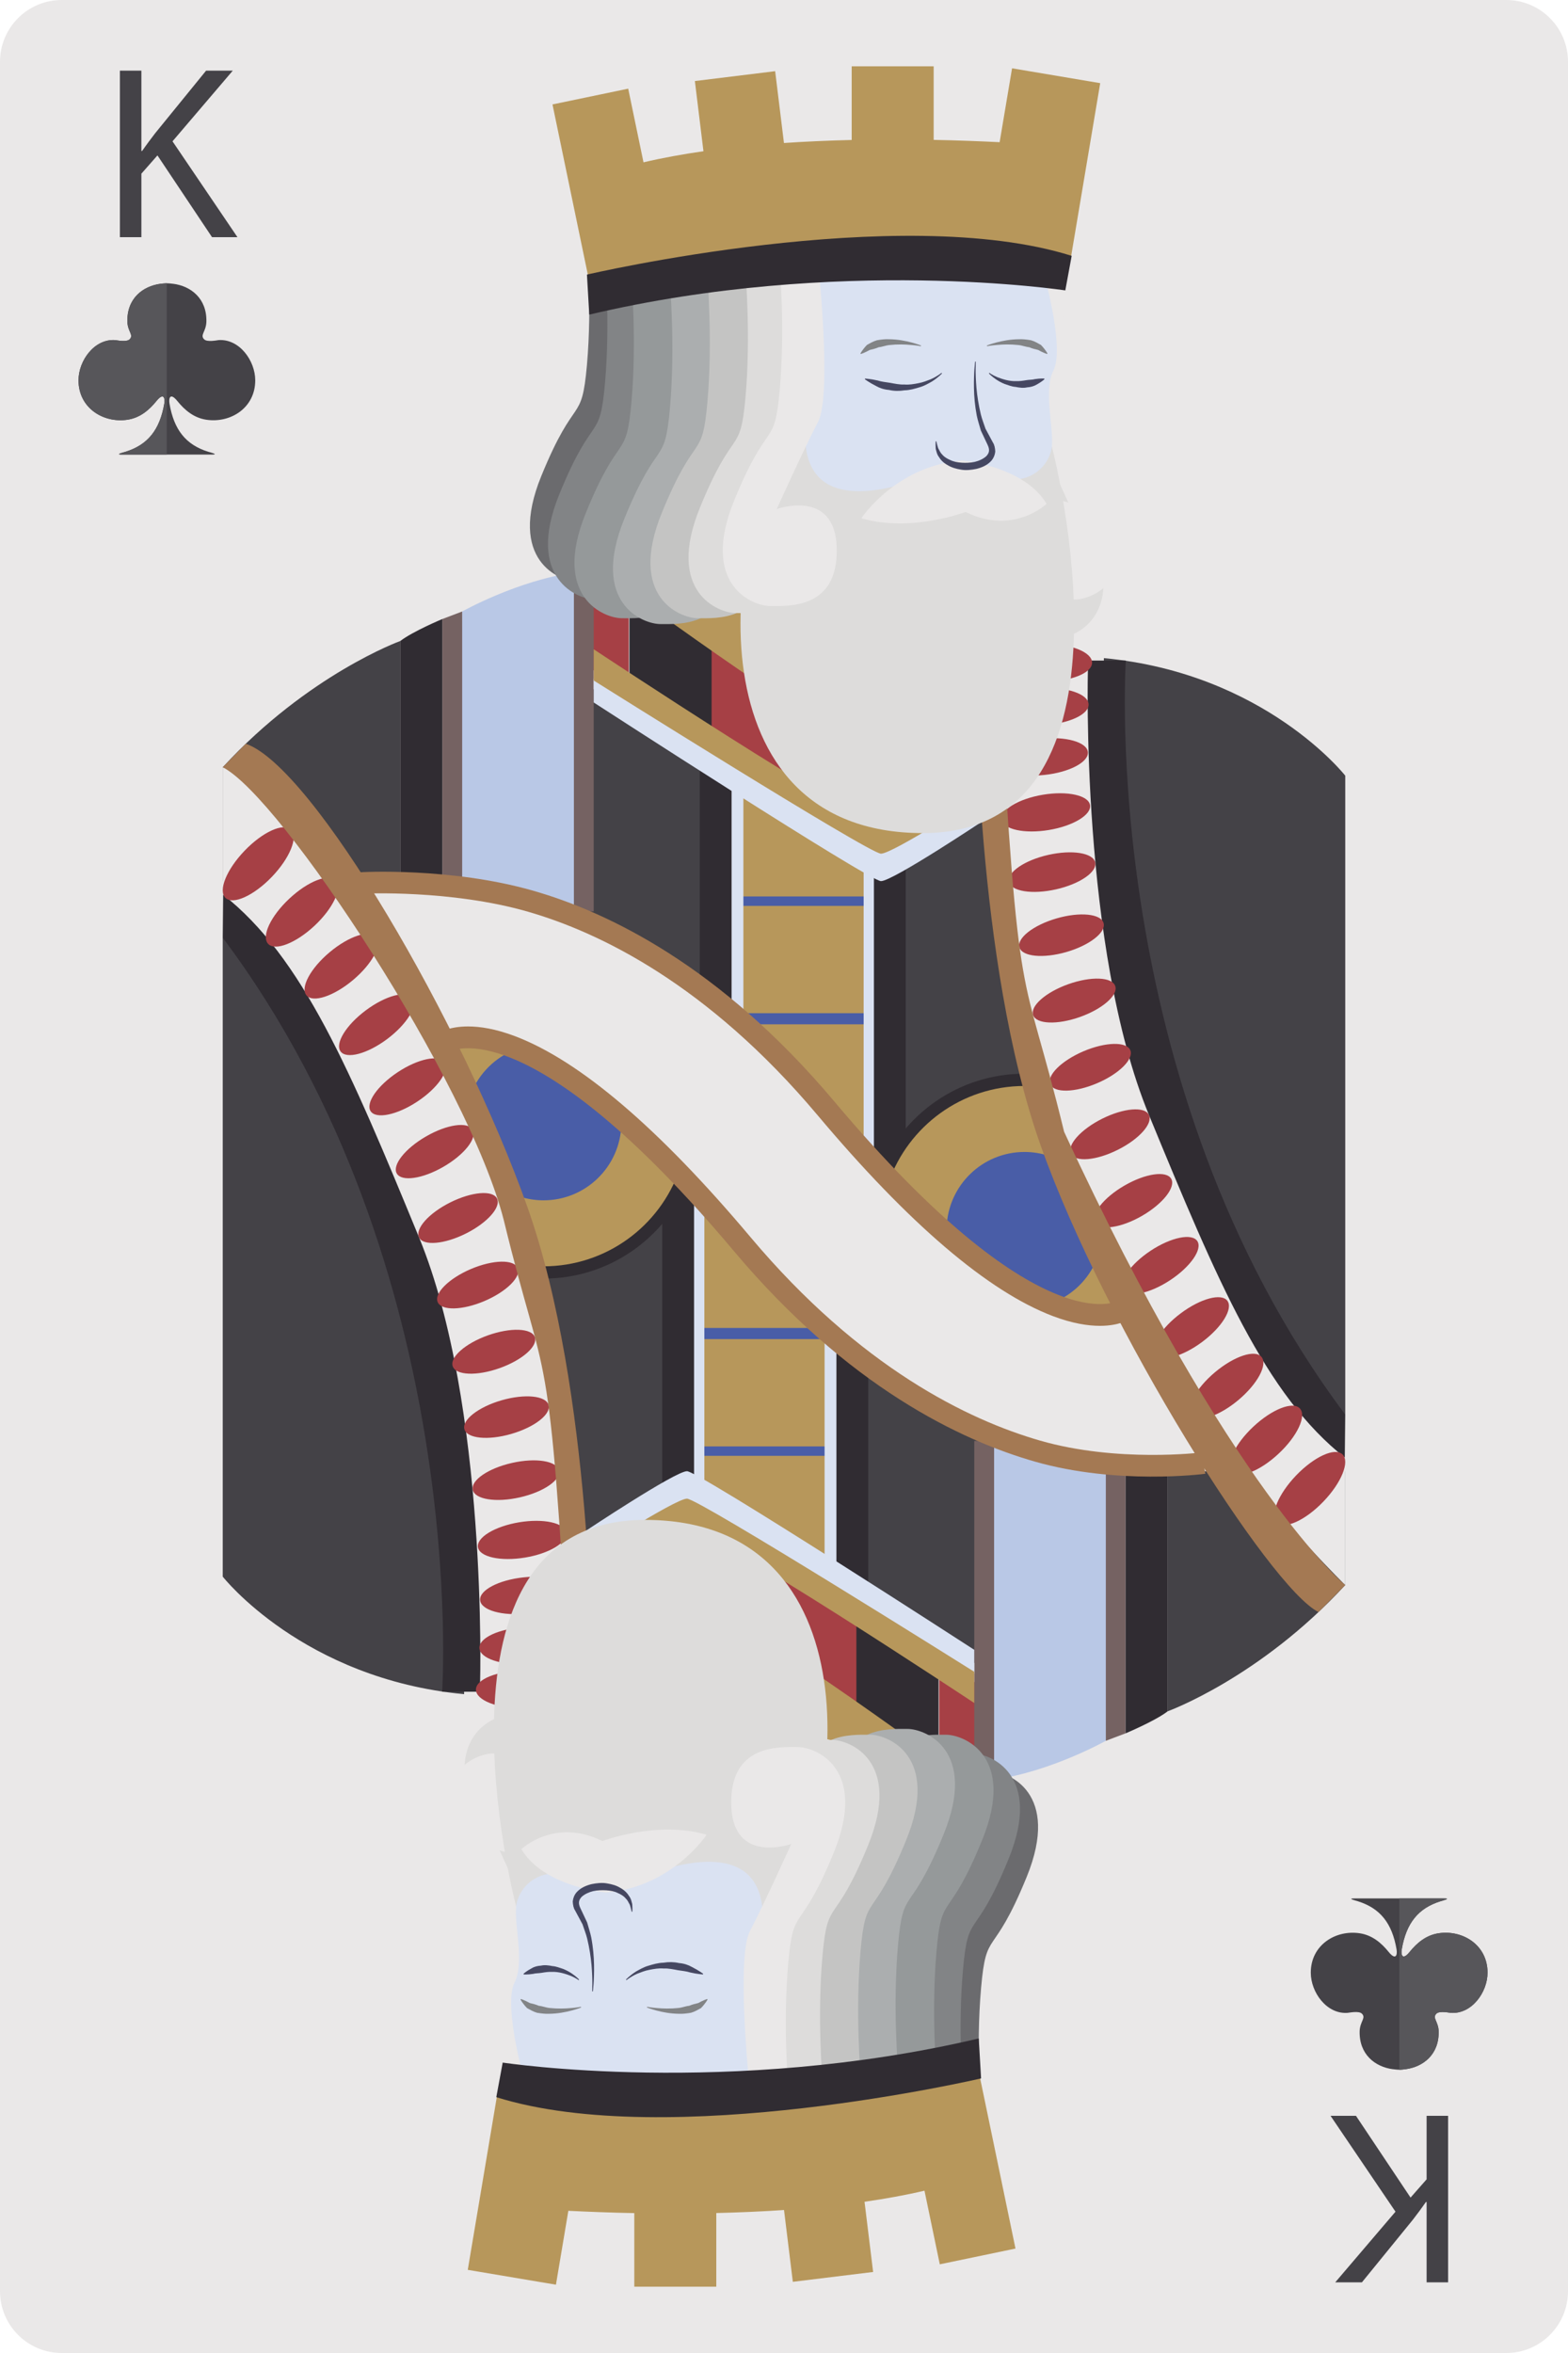 <?xml version="1.0" encoding="UTF-8" standalone="no"?><!-- Generator: Gravit.io --><svg xmlns="http://www.w3.org/2000/svg" xmlns:xlink="http://www.w3.org/1999/xlink" style="isolation:isolate" viewBox="554.33 679.913 69.124 103.686" width="69.124pt" height="103.686pt"><g><path d=" M 623.454 780.876 C 623.454 782.38 622.235 783.599 620.732 783.599 L 557.051 783.599 C 555.548 783.599 554.33 782.38 554.33 780.876 L 554.33 682.636 C 554.33 681.132 555.548 679.913 557.051 679.913 L 620.732 679.913 C 622.235 679.913 623.454 681.132 623.454 682.636 L 623.454 780.876 Z " fill="rgb(234,232,232)"/><path d=" M 559.616 690.364 L 560.563 690.364 L 560.563 687.566 L 561.271 686.761 L 563.677 690.364 L 564.798 690.364 L 561.935 686.14 L 564.591 683.027 L 563.415 683.027 L 561.173 685.781 C 560.988 686.021 560.792 686.282 560.596 686.565 L 560.563 686.565 L 560.563 683.027 L 559.616 683.027 L 559.616 690.364 Z " fill="rgb(68,66,71)"/><path d=" M 618.168 773.148 L 617.221 773.148 L 617.221 775.946 L 616.513 776.751 L 614.107 773.148 L 612.986 773.148 L 615.849 777.372 L 613.193 780.485 L 614.369 780.485 L 616.611 777.731 C 616.796 777.491 616.992 777.23 617.188 776.947 L 617.221 776.947 L 617.221 780.485 L 618.168 780.485 L 618.168 773.148 Z " fill="rgb(68,66,71)"/><path d=" M 612.115 766.837 C 612.115 765.622 613.205 764.945 614.269 765.103 C 614.818 765.185 615.223 765.523 615.55 765.929 C 615.861 766.31 615.938 766.064 615.896 765.814 C 615.699 764.656 615.17 763.999 614.189 763.693 C 614.09 763.659 613.678 763.568 614.055 763.568 L 617.965 763.568 C 618.342 763.568 617.929 763.659 617.832 763.693 C 616.85 763.999 616.323 764.656 616.125 765.814 C 616.083 766.064 616.16 766.31 616.47 765.929 C 616.799 765.523 617.202 765.185 617.752 765.103 C 618.816 764.945 619.907 765.622 619.907 766.837 L 619.907 766.839 C 619.907 767.71 619.203 768.677 618.287 768.611 C 618.224 768.605 617.789 768.513 617.655 768.644 C 617.459 768.835 617.732 768.976 617.752 769.409 L 617.752 769.409 C 617.782 770.443 617.073 770.993 616.281 771.095 L 616.281 771.093 C 616.281 771.095 616.109 771.117 616.032 771.117 C 615.89 771.117 615.779 771.095 615.74 771.093 L 615.74 771.095 C 614.949 770.993 614.239 770.441 614.269 769.409 L 614.269 769.409 C 614.289 768.976 614.561 768.835 614.366 768.644 C 614.232 768.513 613.796 768.607 613.735 768.611 C 612.819 768.677 612.115 767.71 612.115 766.839 L 612.115 766.837 Z " fill="rgb(68,66,71)"/><path d=" M 616.019 771.117 C 616.024 771.117 616.027 771.117 616.032 771.117 C 616.109 771.117 616.281 771.095 616.281 771.093 L 616.281 771.095 C 617.073 770.993 617.782 770.443 617.752 769.409 L 617.752 769.409 C 617.732 768.976 617.459 768.835 617.655 768.644 C 617.789 768.513 618.224 768.605 618.287 768.611 C 619.203 768.677 619.907 767.71 619.907 766.839 L 619.907 766.837 C 619.907 765.622 618.816 764.945 617.752 765.103 C 617.202 765.185 616.799 765.523 616.47 765.929 C 616.16 766.31 616.083 766.064 616.125 765.814 C 616.323 764.656 616.85 763.999 617.832 763.693 C 617.929 763.659 618.342 763.568 617.965 763.568 L 616.019 763.568 L 616.019 771.117 Z " fill="rgb(87,86,90)"/><path d=" M 565.582 696.675 C 565.582 697.888 564.493 698.568 563.428 698.409 C 562.879 698.327 562.475 697.99 562.147 697.583 C 561.836 697.2 561.759 697.449 561.802 697.699 C 561.999 698.855 562.526 699.513 563.508 699.82 C 563.607 699.851 564.02 699.945 563.643 699.945 L 559.732 699.945 C 559.355 699.945 559.768 699.851 559.865 699.82 C 560.847 699.513 561.374 698.855 561.572 697.699 C 561.614 697.449 561.538 697.2 561.228 697.583 C 560.899 697.99 560.496 698.327 559.945 698.409 C 558.882 698.566 557.791 697.888 557.791 696.675 L 557.791 696.673 C 557.791 695.802 558.495 694.833 559.411 694.9 C 559.474 694.906 559.908 694.999 560.042 694.867 C 560.238 694.677 559.965 694.534 559.945 694.103 L 559.945 694.101 C 559.915 693.07 560.624 692.517 561.417 692.417 L 561.417 692.419 C 561.417 692.417 561.589 692.396 561.665 692.396 C 561.807 692.396 561.919 692.415 561.957 692.419 L 561.957 692.417 C 562.749 692.517 563.459 693.07 563.428 694.101 L 563.428 694.103 C 563.409 694.534 563.136 694.677 563.331 694.867 C 563.465 694.999 563.902 694.906 563.962 694.9 C 564.879 694.833 565.582 695.802 565.582 696.673 L 565.582 696.675 Z " fill="rgb(68,66,71)"/><path d=" M 561.678 692.396 C 561.674 692.396 561.67 692.396 561.665 692.396 C 561.589 692.396 561.417 692.417 561.417 692.419 L 561.417 692.417 C 560.624 692.517 559.915 693.07 559.945 694.101 L 559.945 694.103 C 559.965 694.534 560.238 694.677 560.042 694.867 C 559.908 694.999 559.474 694.906 559.411 694.9 C 558.495 694.833 557.791 695.802 557.791 696.673 L 557.791 696.675 C 557.791 697.888 558.882 698.566 559.945 698.409 C 560.496 698.327 560.899 697.99 561.228 697.583 C 561.538 697.2 561.614 697.449 561.572 697.699 C 561.374 698.855 560.847 699.513 559.865 699.82 C 559.768 699.851 559.355 699.945 559.732 699.945 L 561.678 699.945 L 561.678 692.396 Z " fill="rgb(87,86,90)"/><path d=" M 605.807 755.322 C 605.807 755.322 609.861 753.855 613.634 749.759 L 613.634 744.742 L 605.807 744.742 L 605.807 755.322 Z " fill="rgb(68,66,71)"/><path d=" M 613.634 742.247 L 613.634 714.093 C 613.634 714.093 610.095 709.581 602.993 708.913 C 602.993 708.913 602.861 737.431 613.634 742.247 Z " fill="rgb(68,66,71)"/><path d=" M 592.856 710.46 L 589.234 710.46 L 589.234 717.109 L 592.856 717.109 L 592.856 710.46 Z " fill="rgb(48,44,50)"/><path d=" M 600.118 708.165 L 596.496 708.165 L 596.496 714.814 L 600.118 714.814 L 600.118 708.165 Z " fill="rgb(48,44,50)"/><path d=" M 589.206 707.82 L 585.585 707.82 L 585.585 714.468 L 589.206 714.468 L 589.206 707.82 Z " fill="rgb(166,64,69)"/><path d=" M 596.478 709.988 L 592.856 709.988 L 592.856 716.636 L 596.478 716.636 L 596.478 709.988 Z " fill="rgb(166,64,69)"/><path d=" M 585.7 705.816 L 582.077 705.816 L 582.077 712.464 L 585.7 712.464 L 585.7 705.816 Z " fill="rgb(48,44,50)"/><path d=" M 582.05 705.683 L 578.427 705.683 L 578.427 709.822 L 582.05 709.822 L 582.05 705.683 Z " fill="rgb(166,64,69)"/><path d=" M 603.962 709.021 C 603.962 709.021 602.695 727.646 613.634 742.247 C 613.621 743.534 613.614 744.187 613.614 744.187 C 613.614 744.187 607.175 741.159 603.512 728.398 C 599.849 715.638 601.509 709.021 601.509 709.021 L 603.962 709.021 Z " fill="rgb(48,44,50)"/><path d=" M 602.289 709.437 C 602.289 709.437 601.954 721.693 604.978 729.038 C 608.003 736.382 610.109 741.39 613.634 744.156 L 613.634 749.759 C 613.634 749.759 603.696 740.15 600.437 729.325 C 597.178 718.499 597.787 709.033 597.787 709.033 L 602.289 709.437 Z " fill="rgb(234,232,232)"/><path d=" M 602.473 709.113 C 602.473 709.572 601.54 709.945 600.39 709.945 C 599.239 709.945 598.307 709.572 598.307 709.113 C 598.307 708.652 599.239 708.279 600.39 708.279 C 601.54 708.279 602.473 708.652 602.473 709.113 Z " fill="rgb(166,64,69)"/><path d=" M 602.319 710.943 C 602.342 711.394 601.451 711.806 600.325 711.865 C 599.2 711.925 598.268 711.607 598.245 711.158 C 598.22 710.708 599.114 710.296 600.24 710.236 C 601.364 710.177 602.295 710.493 602.319 710.943 Z " fill="rgb(166,64,69)"/><path d=" M 602.288 713.05 C 602.334 713.49 601.481 713.943 600.381 714.06 C 599.282 714.179 598.351 713.919 598.304 713.48 C 598.256 713.038 599.11 712.587 600.209 712.468 C 601.309 712.351 602.24 712.611 602.288 713.05 Z " fill="rgb(166,64,69)"/><path d=" M 602.383 715.388 C 602.455 715.818 601.64 716.31 600.565 716.488 C 599.491 716.665 598.562 716.462 598.491 716.033 C 598.419 715.603 599.233 715.111 600.309 714.933 C 601.383 714.755 602.312 714.958 602.383 715.388 Z " fill="rgb(166,64,69)"/><path d=" M 602.612 717.915 C 602.706 718.335 601.932 718.867 600.883 719.103 C 599.833 719.339 598.906 719.193 598.812 718.773 C 598.717 718.355 599.491 717.822 600.539 717.585 C 601.59 717.347 602.518 717.495 602.612 717.915 Z " fill="rgb(166,64,69)"/><path d=" M 602.98 720.587 C 603.099 720.995 602.365 721.568 601.339 721.865 C 600.316 722.159 599.389 722.07 599.271 721.659 C 599.153 721.249 599.887 720.679 600.911 720.382 C 601.935 720.085 602.862 720.177 602.98 720.587 Z " fill="rgb(166,64,69)"/><path d=" M 603.493 723.361 C 603.635 723.759 602.941 724.37 601.942 724.726 C 600.943 725.081 600.018 725.046 599.876 724.648 C 599.734 724.247 600.428 723.636 601.427 723.281 C 602.426 722.925 603.352 722.96 603.493 723.361 Z " fill="rgb(166,64,69)"/><path d=" M 604.158 726.191 C 604.323 726.579 603.668 727.232 602.695 727.646 C 601.721 728.062 600.796 728.083 600.631 727.693 C 600.465 727.304 601.121 726.654 602.094 726.238 C 603.068 725.824 603.993 725.802 604.158 726.191 Z " fill="rgb(166,64,69)"/><path d=" M 604.978 729.038 C 605.168 729.417 604.552 730.109 603.604 730.581 C 602.655 731.056 601.733 731.134 601.543 730.755 C 601.354 730.376 601.969 729.685 602.918 729.21 C 603.867 728.736 604.789 728.659 604.978 729.038 Z " fill="rgb(166,64,69)"/><path d=" M 605.961 731.855 C 606.174 732.224 605.598 732.956 604.675 733.49 C 603.751 734.023 602.83 734.156 602.618 733.786 C 602.405 733.419 602.981 732.687 603.903 732.154 C 604.827 731.62 605.748 731.488 605.961 731.855 Z " fill="rgb(166,64,69)"/><path d=" M 607.113 734.603 C 607.349 734.96 606.814 735.732 605.915 736.325 C 605.017 736.917 604.097 737.107 603.861 736.747 C 603.623 736.39 604.16 735.618 605.057 735.025 C 605.955 734.433 606.875 734.243 607.113 734.603 Z " fill="rgb(166,64,69)"/><path d=" M 608.438 737.234 C 608.698 737.581 608.202 738.394 607.329 739.044 C 606.455 739.697 605.537 739.943 605.276 739.595 C 605.016 739.245 605.512 738.433 606.385 737.783 C 607.258 737.13 608.177 736.884 608.438 737.234 Z " fill="rgb(166,64,69)"/><path d=" M 609.942 739.706 C 610.225 740.044 609.77 740.896 608.922 741.607 C 608.074 742.318 607.157 742.62 606.872 742.281 C 606.588 741.943 607.045 741.091 607.893 740.38 C 608.741 739.669 609.658 739.367 609.942 739.706 Z " fill="rgb(166,64,69)"/><path d=" M 611.632 741.976 C 611.94 742.304 611.523 743.197 610.7 743.966 C 609.878 744.738 608.961 745.095 608.655 744.767 C 608.346 744.439 608.763 743.546 609.585 742.777 C 610.409 742.007 611.325 741.648 611.632 741.976 Z " fill="rgb(166,64,69)"/><path d=" M 613.513 744.001 C 613.845 744.32 613.468 745.251 612.67 746.081 C 611.873 746.911 610.958 747.325 610.626 747.007 C 610.295 746.689 610.673 745.757 611.47 744.927 C 612.268 744.097 613.182 743.683 613.513 744.001 Z " fill="rgb(166,64,69)"/><path d=" M 592.611 725.32 L 586.854 725.32 L 586.854 718.949 L 592.611 718.949 L 592.611 725.32 Z " fill="rgb(73,93,167)"/><path d=" M 587.102 725.05 L 592.611 725.05 L 592.611 730.827 L 587.102 725.05 Z " fill="rgb(183,151,91)"/><path d=" M 586.903 724.56 L 592.709 724.56 L 592.709 719.831 L 586.903 719.831 L 586.903 724.56 Z " fill="rgb(183,151,91)"/><path d=" M 586.903 719.415 L 592.611 719.415 L 592.611 717.87 L 586.903 714.417 L 586.903 719.415 Z " fill="rgb(183,151,91)"/><path d=" M 593.724 731.378 L 593.502 717.974 L 598.227 715.304 C 598.227 715.304 599.156 726.406 600.278 728.398 C 601.4 730.394 593.724 731.378 593.724 731.378 Z " fill="rgb(68,66,71)"/><path d=" M 593.806 731.419 L 592.403 730.724 L 592.403 717.005 L 593.806 717.005 L 593.806 731.419 Z " fill="rgb(218,226,242)"/><path d=" M 594.258 731.945 L 592.856 731.247 L 592.856 717.531 L 594.258 717.531 L 594.258 731.945 Z " fill="rgb(48,44,50)"/><path d=" M 603.437 736.595 C 602.961 735.396 602.155 734.283 601.559 733.136 C 600.589 731.267 599.897 729.288 599.58 727.228 C 599.551 727.228 599.523 727.226 599.494 727.226 C 596.59 727.226 594.108 729.025 593.094 731.566 C 593.309 731.81 593.519 732.06 593.787 732.286 C 594.269 732.693 594.837 733.013 595.34 733.398 C 596.561 734.333 597.496 735.624 598.861 736.359 C 599.891 736.913 600.986 737.296 602.081 737.695 C 602.552 737.865 603.029 738.036 603.518 738.15 C 603.666 738.126 603.814 738.107 603.962 738.085 C 603.782 737.583 603.626 737.072 603.437 736.595 Z " fill="rgb(48,44,50)"/><path d=" M 603.437 736.595 C 602.961 735.396 602.155 734.283 601.559 733.136 C 600.675 731.431 600.022 729.636 599.672 727.771 C 599.614 727.769 599.554 727.767 599.494 727.767 C 596.724 727.767 594.37 729.542 593.502 732.017 C 593.591 732.109 593.684 732.199 593.787 732.286 C 594.269 732.693 594.837 733.013 595.34 733.398 C 596.561 734.333 597.496 735.624 598.861 736.359 C 599.891 736.913 600.986 737.296 602.081 737.695 C 602.552 737.865 603.029 738.036 603.518 738.15 C 603.666 738.126 603.815 738.107 603.962 738.085 C 603.782 737.583 603.626 737.072 603.437 736.595 Z " fill="rgb(183,151,91)"/><path d=" M 601.559 733.136 C 601.17 732.386 600.828 731.618 600.535 730.837 C 600.206 730.732 599.857 730.675 599.494 730.675 C 597.63 730.675 596.116 732.159 596.061 734.009 C 596.961 734.839 597.774 735.775 598.861 736.359 C 599.515 736.71 600.197 736.993 600.888 737.255 C 601.763 736.867 602.445 736.124 602.752 735.208 C 602.357 734.513 601.919 733.829 601.559 733.136 Z " fill="rgb(73,93,167)"/><path d=" M 580.067 720.554 L 585.703 723.806 L 585.989 713.312 L 580.067 710.05 L 580.067 720.554 Z " fill="rgb(68,66,71)"/><path d=" M 587.102 724.406 L 585.7 724.406 L 585.7 713.784 L 587.102 713.784 L 587.102 724.406 Z " fill="rgb(218,226,242)"/><path d=" M 574.704 706.859 C 574.704 706.859 577.129 705.497 579.63 705.146 L 579.932 720.363 C 579.932 720.363 576.094 718.939 574.37 719.005 L 574.704 706.859 Z " fill="rgb(185,200,230)"/><path d=" M 574.704 706.859 L 573.83 707.191 L 573.83 718.9 L 574.704 718.9 L 574.704 706.859 Z " fill="rgb(117,98,98)"/><path d=" M 573.83 707.191 C 573.83 707.191 572.537 707.73 571.976 708.159 L 571.976 718.74 L 573.83 718.74 L 573.83 707.191 Z " fill="rgb(48,44,50)"/><path d=" M 571.976 708.159 C 571.976 708.159 567.922 709.626 564.149 713.722 L 564.149 718.74 L 571.976 718.74 L 571.976 708.159 Z " fill="rgb(68,66,71)"/><path d=" M 586.581 723.933 L 585.178 723.933 L 585.178 713.312 L 586.581 713.312 L 586.581 723.933 Z " fill="rgb(48,44,50)"/><path d=" M 580.503 705.146 L 579.63 705.146 L 579.63 720.074 L 580.503 720.074 L 580.503 705.146 Z " fill="rgb(117,98,98)"/><path d=" M 602.821 738.337 C 602.294 738.337 601.608 738.234 600.746 737.908 C 597.893 736.825 594.404 733.849 590.375 729.058 C 585.524 723.29 580.755 720.997 577.609 720.089 C 574.205 719.107 570.337 719.29 570.314 719.294 L 570.148 718.355 C 570.247 718.337 574.211 718.128 577.81 719.156 C 581.1 720.093 586.077 722.466 591.106 728.445 C 600.155 739.204 603.605 737.247 603.638 737.226 L 604.177 738.011 C 604.108 738.06 603.676 738.337 602.821 738.337 Z " fill="rgb(164,121,83)"/><path d=" M 580.503 709.447 C 580.503 709.447 592.165 717.052 593.266 717.052 C 594.367 717.052 597.671 714.738 597.671 714.738 L 597.671 716.083 C 597.671 716.083 593.687 718.74 593.168 718.74 C 592.651 718.74 580.503 710.868 580.503 710.868 L 580.503 709.447 Z " fill="rgb(218,226,242)"/><path d=" M 581.807 705.802 C 581.807 705.802 591.663 713.048 593.061 713.048 C 594.459 713.048 598.516 709.425 598.516 709.425 L 581.807 705.802 Z " fill="rgb(183,151,91)"/><path d=" M 580.503 708.523 C 580.503 708.523 592.165 716.259 593.266 716.259 C 594.367 716.259 597.671 713.652 597.671 713.652 L 597.671 714.954 C 597.671 714.954 593.687 717.531 593.168 717.531 C 592.651 717.531 580.503 709.9 580.503 709.9 L 580.503 708.523 Z " fill="rgb(183,151,91)"/><path d=" M 597.353 709.96 C 597.353 709.96 597.326 722.265 600.204 730.382 C 603.081 738.497 610.327 749.911 612.457 750.949 L 613.634 749.759 C 613.634 749.759 608.536 745.556 601.24 729.784 C 599.341 721.978 599.276 725.353 598.358 709.447 C 597.441 693.54 597.353 709.96 597.353 709.96 Z " fill="rgb(164,121,83)"/><path d=" M 564.149 721.234 L 564.149 749.388 C 564.149 749.388 567.689 753.9 574.79 754.568 C 574.79 754.568 574.922 726.05 564.149 721.234 Z " fill="rgb(68,66,71)"/><path d=" M 584.927 753.021 L 588.549 753.021 L 588.549 746.372 L 584.927 746.372 L 584.927 753.021 Z " fill="rgb(48,44,50)"/><path d=" M 577.665 755.316 L 581.288 755.316 L 581.288 748.667 L 577.665 748.667 L 577.665 755.316 Z " fill="rgb(48,44,50)"/><path d=" M 588.577 755.661 L 592.199 755.661 L 592.199 749.013 L 588.577 749.013 L 588.577 755.661 Z " fill="rgb(166,64,69)"/><path d=" M 581.305 753.493 L 584.927 753.493 L 584.927 746.845 L 581.305 746.845 L 581.305 753.493 Z " fill="rgb(166,64,69)"/><path d=" M 592.083 757.665 L 595.706 757.665 L 595.706 751.017 L 592.083 751.017 L 592.083 757.665 Z " fill="rgb(48,44,50)"/><path d=" M 595.733 757.798 L 599.356 757.798 L 599.356 753.658 L 595.733 753.658 L 595.733 757.798 Z " fill="rgb(166,64,69)"/><path d=" M 573.821 754.46 C 573.821 754.46 575.089 735.833 564.149 721.234 C 564.163 719.947 564.168 719.294 564.168 719.294 C 564.168 719.294 570.608 722.322 574.271 735.081 C 577.935 747.843 576.274 754.46 576.274 754.46 L 573.821 754.46 Z " fill="rgb(48,44,50)"/><path d=" M 575.495 754.044 C 575.495 754.044 575.83 741.788 572.805 734.445 C 569.781 727.099 567.674 722.091 564.149 719.325 L 564.149 713.722 C 564.149 713.722 569.588 714.827 577.346 734.158 C 580.605 744.982 579.996 754.449 579.996 754.449 L 575.495 754.044 Z " fill="rgb(234,232,232)"/><path d=" M 575.311 754.368 C 575.311 753.909 576.243 753.536 577.393 753.536 C 578.544 753.536 579.477 753.909 579.477 754.368 C 579.477 754.829 578.544 755.2 577.393 755.2 C 576.243 755.2 575.311 754.829 575.311 754.368 Z " fill="rgb(166,64,69)"/><path d=" M 575.464 752.538 C 575.441 752.087 576.333 751.675 577.458 751.617 C 578.584 751.558 579.515 751.874 579.539 752.324 C 579.563 752.773 578.669 753.185 577.544 753.243 C 576.419 753.304 575.488 752.988 575.464 752.538 Z " fill="rgb(166,64,69)"/><path d=" M 575.496 750.431 C 575.448 749.992 576.302 749.54 577.402 749.421 C 578.501 749.302 579.432 749.562 579.48 750.001 C 579.527 750.441 578.673 750.894 577.574 751.013 C 576.473 751.132 575.543 750.87 575.496 750.431 Z " fill="rgb(166,64,69)"/><path d=" M 575.4 748.093 C 575.33 747.663 576.143 747.171 577.218 746.993 C 578.292 746.816 579.222 747.019 579.293 747.449 C 579.363 747.878 578.55 748.37 577.475 748.548 C 576.4 748.726 575.471 748.523 575.4 748.093 Z " fill="rgb(166,64,69)"/><path d=" M 575.171 745.566 C 575.078 745.146 575.851 744.615 576.9 744.378 C 577.95 744.14 578.877 744.288 578.971 744.708 C 579.067 745.128 578.293 745.659 577.244 745.896 C 576.194 746.134 575.266 745.986 575.171 745.566 Z " fill="rgb(166,64,69)"/><path d=" M 574.803 742.894 C 574.685 742.486 575.418 741.913 576.443 741.617 C 577.467 741.322 578.395 741.413 578.512 741.822 C 578.631 742.232 577.896 742.802 576.872 743.099 C 575.848 743.396 574.922 743.304 574.803 742.894 Z " fill="rgb(166,64,69)"/><path d=" M 574.289 740.122 C 574.148 739.722 574.842 739.111 575.841 738.755 C 576.84 738.4 577.765 738.435 577.908 738.833 C 578.049 739.234 577.355 739.845 576.357 740.2 C 575.357 740.556 574.432 740.521 574.289 740.122 Z " fill="rgb(166,64,69)"/><path d=" M 573.625 737.29 C 573.46 736.902 574.115 736.249 575.089 735.833 C 576.062 735.419 576.987 735.4 577.152 735.786 C 577.318 736.177 576.663 736.827 575.689 737.243 C 574.715 737.658 573.79 737.679 573.625 737.29 Z " fill="rgb(166,64,69)"/><path d=" M 572.805 734.445 C 572.616 734.064 573.231 733.372 574.18 732.898 C 575.128 732.425 576.05 732.347 576.24 732.726 C 576.429 733.105 575.814 733.798 574.865 734.271 C 573.916 734.745 572.995 734.822 572.805 734.445 Z " fill="rgb(166,64,69)"/><path d=" M 571.822 731.624 C 571.609 731.257 572.185 730.525 573.109 729.992 C 574.031 729.458 574.953 729.325 575.165 729.695 C 575.378 730.064 574.802 730.794 573.879 731.327 C 572.956 731.861 572.036 731.995 571.822 731.624 Z " fill="rgb(166,64,69)"/><path d=" M 570.67 728.88 C 570.434 728.521 570.97 727.749 571.869 727.156 C 572.766 726.564 573.686 726.374 573.922 726.734 C 574.16 727.093 573.623 727.863 572.725 728.456 C 571.828 729.048 570.908 729.238 570.67 728.88 Z " fill="rgb(166,64,69)"/><path d=" M 569.346 726.247 C 569.085 725.9 569.582 725.087 570.455 724.435 C 571.328 723.784 572.246 723.538 572.506 723.888 C 572.767 724.236 572.27 725.046 571.398 725.699 C 570.526 726.351 569.606 726.597 569.346 726.247 Z " fill="rgb(166,64,69)"/><path d=" M 567.841 723.775 C 567.557 723.437 568.014 722.585 568.861 721.874 C 569.709 721.163 570.626 720.861 570.911 721.2 C 571.195 721.538 570.738 722.39 569.89 723.101 C 569.042 723.812 568.125 724.115 567.841 723.775 Z " fill="rgb(166,64,69)"/><path d=" M 566.151 721.505 C 565.843 721.175 566.26 720.284 567.082 719.515 C 567.905 718.743 568.821 718.386 569.129 718.714 C 569.436 719.044 569.019 719.935 568.198 720.704 C 567.375 721.474 566.458 721.833 566.151 721.505 Z " fill="rgb(166,64,69)"/><path d=" M 564.27 719.48 C 563.938 719.159 564.316 718.23 565.113 717.4 C 565.91 716.57 566.824 716.156 567.157 716.474 C 567.488 716.792 567.11 717.724 566.313 718.554 C 565.516 719.382 564.601 719.796 564.27 719.48 Z " fill="rgb(166,64,69)"/><path d=" M 585.172 738.161 L 590.929 738.161 L 590.929 744.533 L 585.172 744.533 L 585.172 738.161 Z " fill="rgb(73,93,167)"/><path d=" M 590.681 738.431 L 585.172 738.431 L 585.172 732.654 L 590.681 738.431 Z " fill="rgb(183,151,91)"/><path d=" M 590.88 738.921 L 585.074 738.921 L 585.074 743.65 L 590.88 743.65 L 590.88 738.921 Z " fill="rgb(183,151,91)"/><path d=" M 590.88 744.066 L 585.172 744.066 L 585.172 745.609 L 590.88 749.064 L 590.88 744.066 Z " fill="rgb(183,151,91)"/><path d=" M 584.059 732.103 L 584.281 745.507 L 579.556 748.177 C 579.556 748.177 578.628 737.075 577.505 735.081 C 576.383 733.089 584.059 732.103 584.059 732.103 Z " fill="rgb(68,66,71)"/><path d=" M 583.977 732.062 L 585.381 732.757 L 585.381 746.476 L 583.977 746.476 L 583.977 732.062 Z " fill="rgb(218,226,242)"/><path d=" M 583.524 731.536 L 584.927 732.232 L 584.927 745.952 L 583.524 745.952 L 583.524 731.536 Z " fill="rgb(48,44,50)"/><path d=" M 574.346 726.886 C 574.823 728.085 575.628 729.199 576.224 730.347 C 577.194 732.214 577.886 734.193 578.203 736.253 C 578.232 736.253 578.26 736.255 578.289 736.255 C 581.193 736.255 583.675 734.458 584.689 731.915 C 584.474 731.671 584.264 731.421 583.996 731.195 C 583.514 730.788 582.946 730.468 582.443 730.083 C 581.222 729.148 580.288 727.857 578.922 727.122 C 577.893 726.57 576.798 726.185 575.702 725.786 C 575.231 725.617 574.754 725.445 574.265 725.331 C 574.117 725.355 573.969 725.376 573.821 725.396 C 574.001 725.898 574.157 726.409 574.346 726.886 Z " fill="rgb(48,44,50)"/><path d=" M 574.346 726.886 C 574.823 728.085 575.628 729.199 576.224 730.347 C 577.108 732.05 577.761 733.845 578.111 735.71 C 578.17 735.712 578.229 735.714 578.289 735.714 C 581.06 735.714 583.414 733.939 584.281 731.464 C 584.191 731.372 584.099 731.283 583.996 731.195 C 583.514 730.788 582.946 730.468 582.443 730.083 C 581.222 729.148 580.288 727.857 578.922 727.122 C 577.893 726.57 576.798 726.185 575.702 725.786 C 575.231 725.617 574.754 725.445 574.265 725.331 C 574.117 725.355 573.969 725.376 573.821 725.396 C 574.001 725.898 574.157 726.409 574.346 726.886 Z " fill="rgb(183,151,91)"/><path d=" M 576.224 730.347 C 576.614 731.095 576.955 731.863 577.248 732.644 C 577.578 732.747 577.926 732.806 578.289 732.806 C 580.154 732.806 581.667 731.322 581.723 729.47 C 580.822 728.642 580.008 727.706 578.922 727.122 C 578.268 726.771 577.586 726.488 576.896 726.224 C 576.021 726.615 575.339 727.357 575.032 728.273 C 575.426 728.968 575.864 729.652 576.224 730.347 Z " fill="rgb(73,93,167)"/><path d=" M 597.716 742.927 L 592.08 739.675 L 591.795 750.169 L 597.716 753.431 L 597.716 742.927 Z " fill="rgb(68,66,71)"/><path d=" M 590.681 739.075 L 592.083 739.075 L 592.083 749.697 L 590.681 749.697 L 590.681 739.075 Z " fill="rgb(218,226,242)"/><path d=" M 603.08 756.622 C 603.08 756.622 600.655 757.984 598.154 758.333 L 597.851 743.118 C 597.851 743.118 601.69 744.54 603.414 744.476 L 603.08 756.622 Z " fill="rgb(185,200,230)"/><path d=" M 603.08 756.622 L 603.953 756.292 L 603.953 744.579 L 603.08 744.579 L 603.08 756.622 Z " fill="rgb(117,98,98)"/><path d=" M 603.953 756.292 C 603.953 756.292 605.246 755.753 605.807 755.322 L 605.807 744.742 L 603.953 744.742 L 603.953 756.292 Z " fill="rgb(48,44,50)"/><path d=" M 591.203 739.548 L 592.605 739.548 L 592.605 750.169 L 591.203 750.169 L 591.203 739.548 Z " fill="rgb(48,44,50)"/><path d=" M 597.28 758.333 L 598.154 758.333 L 598.154 743.408 L 597.28 743.408 L 597.28 758.333 Z " fill="rgb(117,98,98)"/><path d=" M 574.963 725.144 C 575.489 725.144 576.175 725.247 577.037 725.574 C 579.891 726.656 583.379 729.632 587.409 734.421 C 592.259 740.191 597.028 742.484 600.174 743.392 C 603.578 744.374 607.277 743.921 607.3 743.915 L 607.467 744.855 C 607.367 744.872 603.573 745.351 599.973 744.325 C 596.684 743.388 591.706 741.017 586.678 735.036 C 577.629 724.277 574.179 726.236 574.145 726.255 L 573.606 725.47 C 573.675 725.421 574.107 725.144 574.963 725.144 Z " fill="rgb(164,121,83)"/><path d=" M 597.28 754.034 C 597.28 754.034 585.619 746.429 584.518 746.429 C 583.416 746.429 580.112 748.743 580.112 748.743 L 580.112 747.398 C 580.112 747.398 584.096 744.742 584.615 744.742 C 585.133 744.742 597.28 752.613 597.28 752.613 L 597.28 754.034 Z " fill="rgb(218,226,242)"/><path d=" M 595.977 757.679 C 595.977 757.679 586.121 750.435 584.722 750.435 C 583.324 750.435 579.268 754.056 579.268 754.056 L 595.977 757.679 Z " fill="rgb(183,151,91)"/><path d=" M 597.28 754.958 C 597.28 754.958 585.619 747.224 584.518 747.224 C 583.416 747.224 580.112 749.829 580.112 749.829 L 580.112 748.527 C 580.112 748.527 584.096 745.952 584.615 745.952 C 585.133 745.952 597.28 753.581 597.28 753.581 L 597.28 754.958 Z " fill="rgb(183,151,91)"/><path d=" M 580.43 753.521 C 580.43 753.521 580.457 741.216 577.58 733.099 C 574.701 724.984 568.12 713.691 565.165 712.687 L 564.149 713.722 C 566.701 715.013 574.994 727.562 576.543 733.697 C 578.442 741.503 578.507 738.128 579.424 754.034 C 580.343 769.941 580.43 753.521 580.43 753.521 Z " fill="rgb(164,121,83)"/><path d=" M 598.781 692.902 C 598.781 692.902 598.154 698.736 598.781 699.933 C 599.407 701.128 600.602 703.775 600.602 703.775 C 600.602 703.775 598.011 702.835 597.955 705.511 C 597.898 708.187 600.089 708.044 600.887 708.044 C 601.684 708.044 603.99 707.107 602.481 703.406 C 600.972 699.704 600.704 701.185 600.467 698.509 C 600.232 695.833 600.467 693.072 600.467 693.072 L 598.781 692.902 Z " fill="rgb(221,220,219)"/><path d=" M 599.606 691.187 C 599.606 691.187 598.98 697.023 599.606 698.218 C 600.232 699.413 601.427 702.06 601.427 702.06 C 601.427 702.06 598.837 701.122 598.78 703.798 C 598.723 706.474 600.914 706.331 601.712 706.331 C 602.509 706.331 604.815 705.392 603.306 701.691 C 601.798 697.99 601.529 699.47 601.293 696.794 C 601.057 694.118 601.293 691.357 601.293 691.357 L 599.606 691.187 Z " fill="rgb(234,232,232)"/><path d=" M 600.7 699.585 C 600.7 699.585 605.174 716.624 595.016 716.624 C 584.858 716.624 586.064 703.622 589.239 699.044 C 592.413 694.466 600.7 699.585 600.7 699.585 Z " fill="rgb(221,220,219)"/><path d=" M 600.479 692.484 C 600.479 692.484 601.227 695.32 600.775 696.226 C 600.322 697.132 600.782 698.689 600.7 699.585 C 600.617 700.482 599.396 702.017 596.737 700.204 C 596.737 700.204 589.882 703.868 589.823 699.142 C 589.764 694.413 590.099 691.894 590.099 691.894 C 590.099 691.894 598.371 690.968 600.479 692.484 Z " fill="rgb(218,226,242)"/><path d=" M 581.891 690.39 C 581.891 690.39 582.518 696.226 581.891 697.421 C 581.265 698.617 580.07 701.263 580.07 701.263 C 580.07 701.263 582.661 700.325 582.717 703.001 C 582.775 705.677 580.582 705.534 579.785 705.534 C 578.988 705.534 576.682 704.595 578.191 700.894 C 579.7 697.193 579.968 698.673 580.205 695.997 C 580.44 693.322 580.205 690.56 580.205 690.56 L 581.891 690.39 Z " fill="rgb(107,107,110)"/><path d=" M 582.689 691.187 C 582.689 691.187 583.315 697.023 582.689 698.218 C 582.063 699.413 580.867 702.06 580.867 702.06 C 580.867 702.06 583.457 701.122 583.514 703.798 C 583.572 706.474 581.379 706.331 580.582 706.331 C 579.785 706.331 577.479 705.392 578.988 701.691 C 580.496 697.99 580.766 699.47 581.001 696.794 C 581.237 694.118 581.001 691.357 581.001 691.357 L 582.689 691.187 Z " fill="rgb(130,132,134)"/><path d=" M 583.856 692.013 C 583.856 692.013 584.482 697.847 583.856 699.044 C 583.23 700.24 582.034 702.886 582.034 702.886 C 582.034 702.886 584.624 701.947 584.681 704.622 C 584.739 707.298 582.546 707.156 581.749 707.156 C 580.952 707.156 578.646 706.218 580.156 702.517 C 581.664 698.816 581.933 700.296 582.168 697.62 C 582.404 694.945 582.168 692.183 582.168 692.183 L 583.856 692.013 Z " fill="rgb(149,153,154)"/><path d=" M 585.553 692.269 C 585.553 692.269 586.18 698.105 585.553 699.3 C 584.927 700.495 583.732 703.144 583.732 703.144 C 583.732 703.144 586.323 702.202 586.379 704.88 C 586.436 707.556 584.245 707.413 583.447 707.413 C 582.65 707.413 580.344 706.474 581.853 702.773 C 583.362 699.072 583.63 700.552 583.866 697.876 C 584.101 695.2 583.866 692.439 583.866 692.439 L 585.553 692.269 Z " fill="rgb(171,174,175)"/><path d=" M 587.205 692.013 C 587.205 692.013 587.83 697.847 587.205 699.044 C 586.579 700.24 585.383 702.886 585.383 702.886 C 585.383 702.886 587.973 701.947 588.03 704.622 C 588.087 707.298 585.896 707.156 585.098 707.156 C 584.301 707.156 581.996 706.218 583.504 702.517 C 585.012 698.816 585.282 700.296 585.517 697.62 C 585.752 694.945 585.517 692.183 585.517 692.183 L 587.205 692.013 Z " fill="rgb(196,196,195)"/><path d=" M 588.884 691.784 C 588.884 691.784 589.51 697.62 588.884 698.816 C 588.258 700.011 587.062 702.659 587.062 702.659 C 587.062 702.659 589.653 701.72 589.71 704.396 C 589.767 707.072 587.575 706.929 586.778 706.929 C 585.98 706.929 583.674 705.99 585.184 702.288 C 586.692 698.589 586.961 700.068 587.197 697.392 C 587.432 694.716 587.197 691.956 587.197 691.956 L 588.884 691.784 Z " fill="rgb(221,220,219)"/><path d=" M 590.393 691.472 C 590.393 691.472 591.019 697.306 590.393 698.503 C 589.767 699.699 588.571 702.345 588.571 702.345 C 588.571 702.345 591.162 701.406 591.218 704.081 C 591.276 706.759 589.083 706.617 588.286 706.617 C 587.489 706.617 585.184 705.677 586.692 701.976 C 588.201 698.275 588.469 699.755 588.705 697.079 C 588.941 694.404 588.705 691.642 588.705 691.642 L 590.393 691.472 Z " fill="rgb(234,232,232)"/><path d=" M 596.737 700.204 C 596.737 700.204 599.478 700.445 600.467 702.115 C 600.467 702.115 599.014 703.517 596.896 702.472 C 596.896 702.472 594.496 703.39 592.301 702.751 C 592.301 702.751 593.821 700.441 596.737 700.204 Z " fill="rgb(234,232,232)"/><path d=" M 578.686 684.515 L 582.024 683.82 L 582.698 687.066 C 583.539 686.868 584.428 686.708 585.341 686.577 L 584.963 683.484 L 588.502 683.05 L 588.89 686.214 C 589.898 686.146 590.902 686.105 591.876 686.081 L 591.876 682.835 L 595.49 682.835 L 595.49 686.077 C 596.585 686.099 597.574 686.138 598.398 686.179 L 598.946 682.923 L 602.832 683.577 L 601.519 691.388 L 600.796 691.267 L 600.788 691.615 L 581.352 692.363 L 581.318 692.056 L 580.297 692.269 L 578.686 684.515 Z " fill="rgb(183,151,91)"/><path d=" M 601.293 692.71 C 601.293 692.71 591.289 691.183 580.307 693.777 L 580.205 692.013 C 580.205 692.013 593.972 688.798 601.574 691.187 L 601.293 692.71 Z " fill="rgb(48,44,50)"/><path d=" M 597.836 695.138 C 597.836 695.138 598.5 694.869 599.236 694.862 C 599.417 694.851 599.607 694.877 599.779 694.906 C 599.951 694.955 600.098 695.046 600.22 695.114 C 600.428 695.331 600.508 695.491 600.508 695.491 L 600.485 695.512 C 600.485 695.512 600.294 695.447 600.094 695.333 C 599.971 695.305 599.836 695.273 599.7 695.213 C 599.545 695.2 599.391 695.132 599.222 695.117 C 598.886 695.079 598.538 695.088 598.279 695.114 C 598.018 695.133 597.844 695.169 597.844 695.169 L 597.836 695.138 Z " fill="rgb(130,132,134)"/><path d=" M 594.925 695.169 C 594.925 695.169 594.751 695.133 594.491 695.114 C 594.231 695.088 593.883 695.079 593.546 695.117 C 593.377 695.132 593.224 695.2 593.07 695.213 C 592.932 695.273 592.797 695.305 592.674 695.333 C 592.474 695.447 592.284 695.512 592.284 695.512 L 592.26 695.491 C 592.26 695.491 592.34 695.331 592.548 695.114 C 592.67 695.046 592.819 694.955 592.991 694.906 C 593.163 694.877 593.352 694.851 593.534 694.862 C 594.269 694.869 594.933 695.138 594.933 695.138 L 594.925 695.169 Z " fill="rgb(130,132,134)"/><path d=" M 595.858 696.367 C 595.858 696.367 595.706 696.539 595.413 696.725 C 595.265 696.807 595.087 696.915 594.878 696.975 C 594.669 697.039 594.444 697.107 594.208 697.112 C 593.973 697.151 593.738 697.146 593.521 697.096 C 593.298 697.079 593.104 697.011 592.951 696.923 C 592.636 696.764 592.455 696.623 592.455 696.623 L 592.468 696.594 C 592.468 696.594 592.708 696.609 593.028 696.681 C 593.185 696.735 593.373 696.751 593.572 696.783 C 593.77 696.818 593.98 696.867 594.197 696.857 C 594.414 696.876 594.626 696.836 594.828 696.797 C 595.028 696.76 595.206 696.684 595.361 696.626 C 595.664 696.491 595.836 696.343 595.836 696.343 L 595.858 696.367 Z " fill="rgb(69,71,97)"/><path d=" M 597.946 696.343 C 597.946 696.343 598.074 696.443 598.294 696.533 C 598.515 696.619 598.816 696.718 599.123 696.708 C 599.278 696.712 599.425 696.692 599.566 696.667 C 599.704 696.642 599.839 696.653 599.953 696.619 C 600.181 696.583 600.363 696.594 600.363 696.594 L 600.376 696.623 C 600.376 696.623 600.252 696.74 600.024 696.863 C 599.912 696.931 599.766 696.973 599.603 696.983 C 599.443 697.021 599.269 696.995 599.1 696.962 C 598.928 696.951 598.769 696.88 598.619 696.834 C 598.473 696.774 598.343 696.702 598.241 696.632 C 598.033 696.492 597.924 696.367 597.924 696.367 L 597.946 696.343 Z " fill="rgb(69,71,97)"/><path d=" M 597.349 695.85 C 597.349 695.85 597.317 696.318 597.377 697.012 C 597.408 697.36 597.469 697.76 597.57 698.179 C 597.621 698.388 597.706 698.593 597.775 698.805 C 597.883 699.006 597.993 699.21 598.102 699.414 C 598.163 699.498 598.201 699.66 598.205 699.816 C 598.188 699.968 598.13 700.103 598.036 700.214 C 597.847 700.423 597.601 700.518 597.371 700.576 C 597.137 700.621 596.907 700.648 596.691 700.607 C 596.478 700.573 596.276 700.514 596.111 700.412 C 595.944 700.324 595.807 700.194 595.729 700.059 C 595.629 699.936 595.611 699.795 595.581 699.693 C 595.568 699.477 595.579 699.361 595.579 699.361 L 595.61 699.361 C 595.61 699.361 595.63 699.48 595.688 699.663 C 595.741 699.747 595.775 699.859 595.873 699.948 C 595.952 700.048 596.082 700.125 596.226 700.187 C 596.366 700.257 596.542 700.29 596.725 700.302 C 596.909 700.314 597.104 700.308 597.299 700.267 C 597.492 700.22 597.678 700.135 597.812 700.013 C 597.944 699.87 597.971 699.739 597.871 699.522 C 597.77 699.309 597.669 699.096 597.571 698.887 C 597.509 698.659 597.432 698.439 597.389 698.221 C 597.305 697.783 597.272 697.371 597.266 697.019 C 597.253 696.313 597.318 695.848 597.318 695.848 L 597.349 695.85 Z " fill="rgb(69,71,97)"/><path d=" M 579.003 770.613 C 579.003 770.613 579.629 764.777 579.003 763.579 C 578.376 762.384 577.181 759.738 577.181 759.738 C 577.181 759.738 579.772 760.677 579.829 757.999 C 579.885 755.325 577.694 755.466 576.897 755.466 C 576.099 755.466 573.793 756.406 575.302 760.107 C 576.811 763.808 577.08 762.327 577.315 765.003 C 577.551 767.679 577.315 770.441 577.315 770.441 L 579.003 770.613 Z " fill="rgb(221,220,219)"/><path d=" M 578.177 772.325 C 578.177 772.325 578.803 766.49 578.177 765.294 C 577.551 764.099 576.356 761.45 576.356 761.45 C 576.356 761.45 578.947 762.39 579.003 759.714 C 579.06 757.038 576.869 757.181 576.071 757.181 C 575.274 757.181 572.968 758.12 574.477 761.822 C 575.986 765.523 576.254 764.042 576.491 766.718 C 576.726 769.394 576.491 772.156 576.491 772.156 L 578.177 772.325 Z " fill="rgb(234,232,232)"/><path d=" M 577.084 763.927 C 577.084 763.927 572.609 746.888 582.767 746.888 C 592.925 746.888 591.719 759.89 588.545 764.468 C 585.371 769.046 577.084 763.927 577.084 763.927 Z " fill="rgb(221,220,219)"/><path d=" M 577.304 771.029 C 577.304 771.029 576.556 768.191 577.009 767.286 C 577.462 766.38 577.001 764.824 577.084 763.927 C 577.166 763.033 578.387 761.495 581.046 763.308 C 581.046 763.308 587.901 759.644 587.96 764.37 C 588.019 769.097 587.684 771.618 587.684 771.618 C 587.684 771.618 579.412 772.544 577.304 771.029 Z " fill="rgb(218,226,242)"/><path d=" M 595.891 773.122 C 595.891 773.122 595.265 767.286 595.891 766.091 C 596.518 764.896 597.714 762.249 597.714 762.249 C 597.714 762.249 595.123 763.189 595.066 760.511 C 595.009 757.835 597.202 757.978 597.998 757.978 C 598.795 757.978 601.101 758.917 599.592 762.618 C 598.083 766.32 597.815 764.839 597.58 767.515 C 597.344 770.191 597.58 772.952 597.58 772.952 L 595.891 773.122 Z " fill="rgb(107,107,110)"/><path d=" M 595.094 772.325 C 595.094 772.325 594.468 766.49 595.094 765.294 C 595.721 764.099 596.916 761.45 596.916 761.45 C 596.916 761.45 594.326 762.39 594.269 759.714 C 594.212 757.038 596.404 757.181 597.202 757.181 C 597.998 757.181 600.304 758.12 598.795 761.822 C 597.287 765.523 597.017 764.042 596.782 766.718 C 596.546 769.394 596.782 772.156 596.782 772.156 L 595.094 772.325 Z " fill="rgb(130,132,134)"/><path d=" M 593.927 771.499 C 593.927 771.499 593.301 765.663 593.927 764.468 C 594.554 763.273 595.749 760.626 595.749 760.626 C 595.749 760.626 593.159 761.566 593.102 758.89 C 593.045 756.214 595.237 756.355 596.034 756.355 C 596.83 756.355 599.137 757.294 597.628 760.995 C 596.12 764.697 595.85 763.216 595.615 765.892 C 595.379 768.568 595.615 771.329 595.615 771.329 L 593.927 771.499 Z " fill="rgb(149,153,154)"/><path d=" M 592.23 771.243 C 592.23 771.243 591.604 765.408 592.23 764.212 C 592.856 763.017 594.051 760.368 594.051 760.368 C 594.051 760.368 591.461 761.31 591.404 758.632 C 591.347 755.956 593.538 756.099 594.336 756.099 C 595.133 756.099 597.439 757.038 595.93 760.74 C 594.421 764.441 594.153 762.96 593.917 765.636 C 593.681 768.312 593.917 771.074 593.917 771.074 L 592.23 771.243 Z " fill="rgb(171,174,175)"/><path d=" M 590.579 771.499 C 590.579 771.499 589.953 765.663 590.579 764.468 C 591.205 763.273 592.4 760.626 592.4 760.626 C 592.4 760.626 589.81 761.566 589.753 758.89 C 589.696 756.214 591.888 756.355 592.685 756.355 C 593.483 756.355 595.788 757.294 594.279 760.995 C 592.77 764.697 592.501 763.216 592.266 765.892 C 592.031 768.568 592.266 771.329 592.266 771.329 L 590.579 771.499 Z " fill="rgb(196,196,195)"/><path d=" M 588.899 771.728 C 588.899 771.728 588.273 765.892 588.899 764.697 C 589.526 763.501 590.721 760.853 590.721 760.853 C 590.721 760.853 588.13 761.792 588.074 759.117 C 588.016 756.441 590.208 756.583 591.006 756.583 C 591.803 756.583 594.109 757.523 592.6 761.224 C 591.091 764.923 590.822 763.445 590.586 766.12 C 590.351 768.796 590.586 771.556 590.586 771.556 L 588.899 771.728 Z " fill="rgb(221,220,219)"/><path d=" M 587.39 772.04 C 587.39 772.04 586.764 766.204 587.39 765.009 C 588.016 763.814 589.212 761.167 589.212 761.167 C 589.212 761.167 586.621 762.105 586.565 759.431 C 586.508 756.755 588.7 756.898 589.496 756.898 C 590.294 756.898 592.6 757.835 591.091 761.536 C 589.582 765.238 589.313 763.757 589.078 766.433 C 588.842 769.109 589.078 771.87 589.078 771.87 L 587.39 772.04 Z " fill="rgb(234,232,232)"/><path d=" M 581.046 763.308 C 581.046 763.308 578.305 763.068 577.315 761.398 C 577.315 761.398 578.769 759.995 580.887 761.04 C 580.887 761.04 583.287 760.122 585.482 760.761 C 585.482 760.761 583.962 763.072 581.046 763.308 Z " fill="rgb(234,232,232)"/><path d=" M 599.097 778.997 L 595.76 779.691 L 595.085 776.447 C 594.244 776.644 593.356 776.804 592.442 776.935 L 592.821 780.029 L 589.281 780.462 L 588.893 777.298 C 587.885 777.367 586.881 777.408 585.907 777.431 L 585.907 780.677 L 582.293 780.677 L 582.293 777.435 C 581.198 777.413 580.209 777.374 579.385 777.333 L 578.838 780.589 L 574.951 779.935 L 576.264 772.124 L 576.987 772.247 L 576.996 771.9 L 596.431 771.15 L 596.465 771.456 L 597.486 771.243 L 599.097 778.997 Z " fill="rgb(183,151,91)"/><path d=" M 576.491 770.802 C 576.491 770.802 586.493 772.329 597.477 769.738 L 597.58 771.499 C 597.58 771.499 583.811 774.714 576.209 772.325 L 576.491 770.802 Z " fill="rgb(48,44,50)"/><path d=" M 579.948 768.374 C 579.948 768.374 579.284 768.643 578.548 768.651 C 578.367 768.661 578.177 768.635 578.005 768.607 C 577.833 768.557 577.685 768.466 577.563 768.399 C 577.355 768.181 577.275 768.022 577.275 768.022 L 577.298 768 C 577.298 768 577.489 768.066 577.689 768.179 C 577.812 768.207 577.947 768.24 578.084 768.299 C 578.238 768.312 578.392 768.38 578.561 768.396 C 578.898 768.433 579.246 768.424 579.505 768.399 C 579.766 768.379 579.94 768.343 579.94 768.343 L 579.948 768.374 Z " fill="rgb(130,132,134)"/><path d=" M 582.858 768.343 C 582.858 768.343 583.032 768.379 583.292 768.399 C 583.552 768.424 583.9 768.433 584.237 768.396 C 584.406 768.38 584.56 768.312 584.713 768.299 C 584.851 768.24 584.986 768.207 585.109 768.179 C 585.309 768.066 585.499 768 585.499 768 L 585.523 768.022 C 585.523 768.022 585.443 768.181 585.235 768.399 C 585.113 768.466 584.964 768.557 584.792 768.607 C 584.621 768.635 584.431 768.661 584.249 768.651 C 583.514 768.643 582.85 768.374 582.85 768.374 L 582.858 768.343 Z " fill="rgb(130,132,134)"/><path d=" M 581.925 767.146 C 581.925 767.146 582.077 766.973 582.37 766.787 C 582.518 766.705 582.696 766.597 582.905 766.537 C 583.114 766.473 583.339 766.406 583.575 766.401 C 583.81 766.362 584.045 766.367 584.262 766.416 C 584.485 766.433 584.679 766.501 584.832 766.589 C 585.147 766.748 585.329 766.889 585.329 766.889 L 585.315 766.918 C 585.315 766.918 585.075 766.904 584.755 766.83 C 584.598 766.778 584.41 766.761 584.211 766.73 C 584.013 766.694 583.803 766.645 583.586 766.656 C 583.369 766.636 583.157 766.676 582.955 766.715 C 582.755 766.752 582.577 766.828 582.422 766.886 C 582.119 767.022 581.947 767.169 581.947 767.169 L 581.925 767.146 Z " fill="rgb(69,71,97)"/><path d=" M 579.838 767.169 C 579.838 767.169 579.71 767.07 579.49 766.979 C 579.269 766.893 578.967 766.794 578.66 766.804 C 578.506 766.799 578.358 766.821 578.218 766.845 C 578.08 766.87 577.944 766.86 577.831 766.893 C 577.602 766.929 577.42 766.918 577.42 766.918 L 577.407 766.889 C 577.407 766.889 577.531 766.773 577.76 766.65 C 577.871 766.581 578.017 766.539 578.18 766.53 C 578.34 766.492 578.514 766.517 578.684 766.55 C 578.855 766.561 579.015 766.632 579.165 766.678 C 579.311 766.739 579.441 766.81 579.543 766.88 C 579.751 767.02 579.86 767.146 579.86 767.146 L 579.838 767.169 Z " fill="rgb(69,71,97)"/><path d=" M 580.434 767.662 C 580.434 767.662 580.466 767.195 580.406 766.5 C 580.376 766.153 580.315 765.752 580.214 765.333 C 580.163 765.125 580.078 764.92 580.009 764.707 C 579.901 764.506 579.791 764.302 579.682 764.098 C 579.621 764.015 579.583 763.853 579.579 763.698 C 579.596 763.545 579.653 763.409 579.747 763.299 C 579.936 763.089 580.183 762.995 580.413 762.937 C 580.646 762.892 580.877 762.866 581.092 762.907 C 581.305 762.941 581.507 762.998 581.672 763.101 C 581.839 763.19 581.976 763.32 582.054 763.453 C 582.154 763.576 582.173 763.717 582.202 763.82 C 582.216 764.035 582.205 764.152 582.205 764.152 L 582.174 764.152 C 582.174 764.152 582.154 764.033 582.096 763.849 C 582.043 763.765 582.008 763.654 581.91 763.566 C 581.831 763.465 581.701 763.388 581.557 763.326 C 581.417 763.255 581.241 763.222 581.058 763.211 C 580.874 763.2 580.679 763.205 580.484 763.245 C 580.291 763.292 580.105 763.377 579.971 763.499 C 579.84 763.642 579.812 763.774 579.913 763.991 C 580.014 764.203 580.115 764.416 580.213 764.626 C 580.275 764.854 580.352 765.074 580.395 765.292 C 580.479 765.73 580.511 766.142 580.518 766.494 C 580.531 767.2 580.465 767.664 580.465 767.664 L 580.434 767.662 Z " fill="rgb(69,71,97)"/></g></svg>